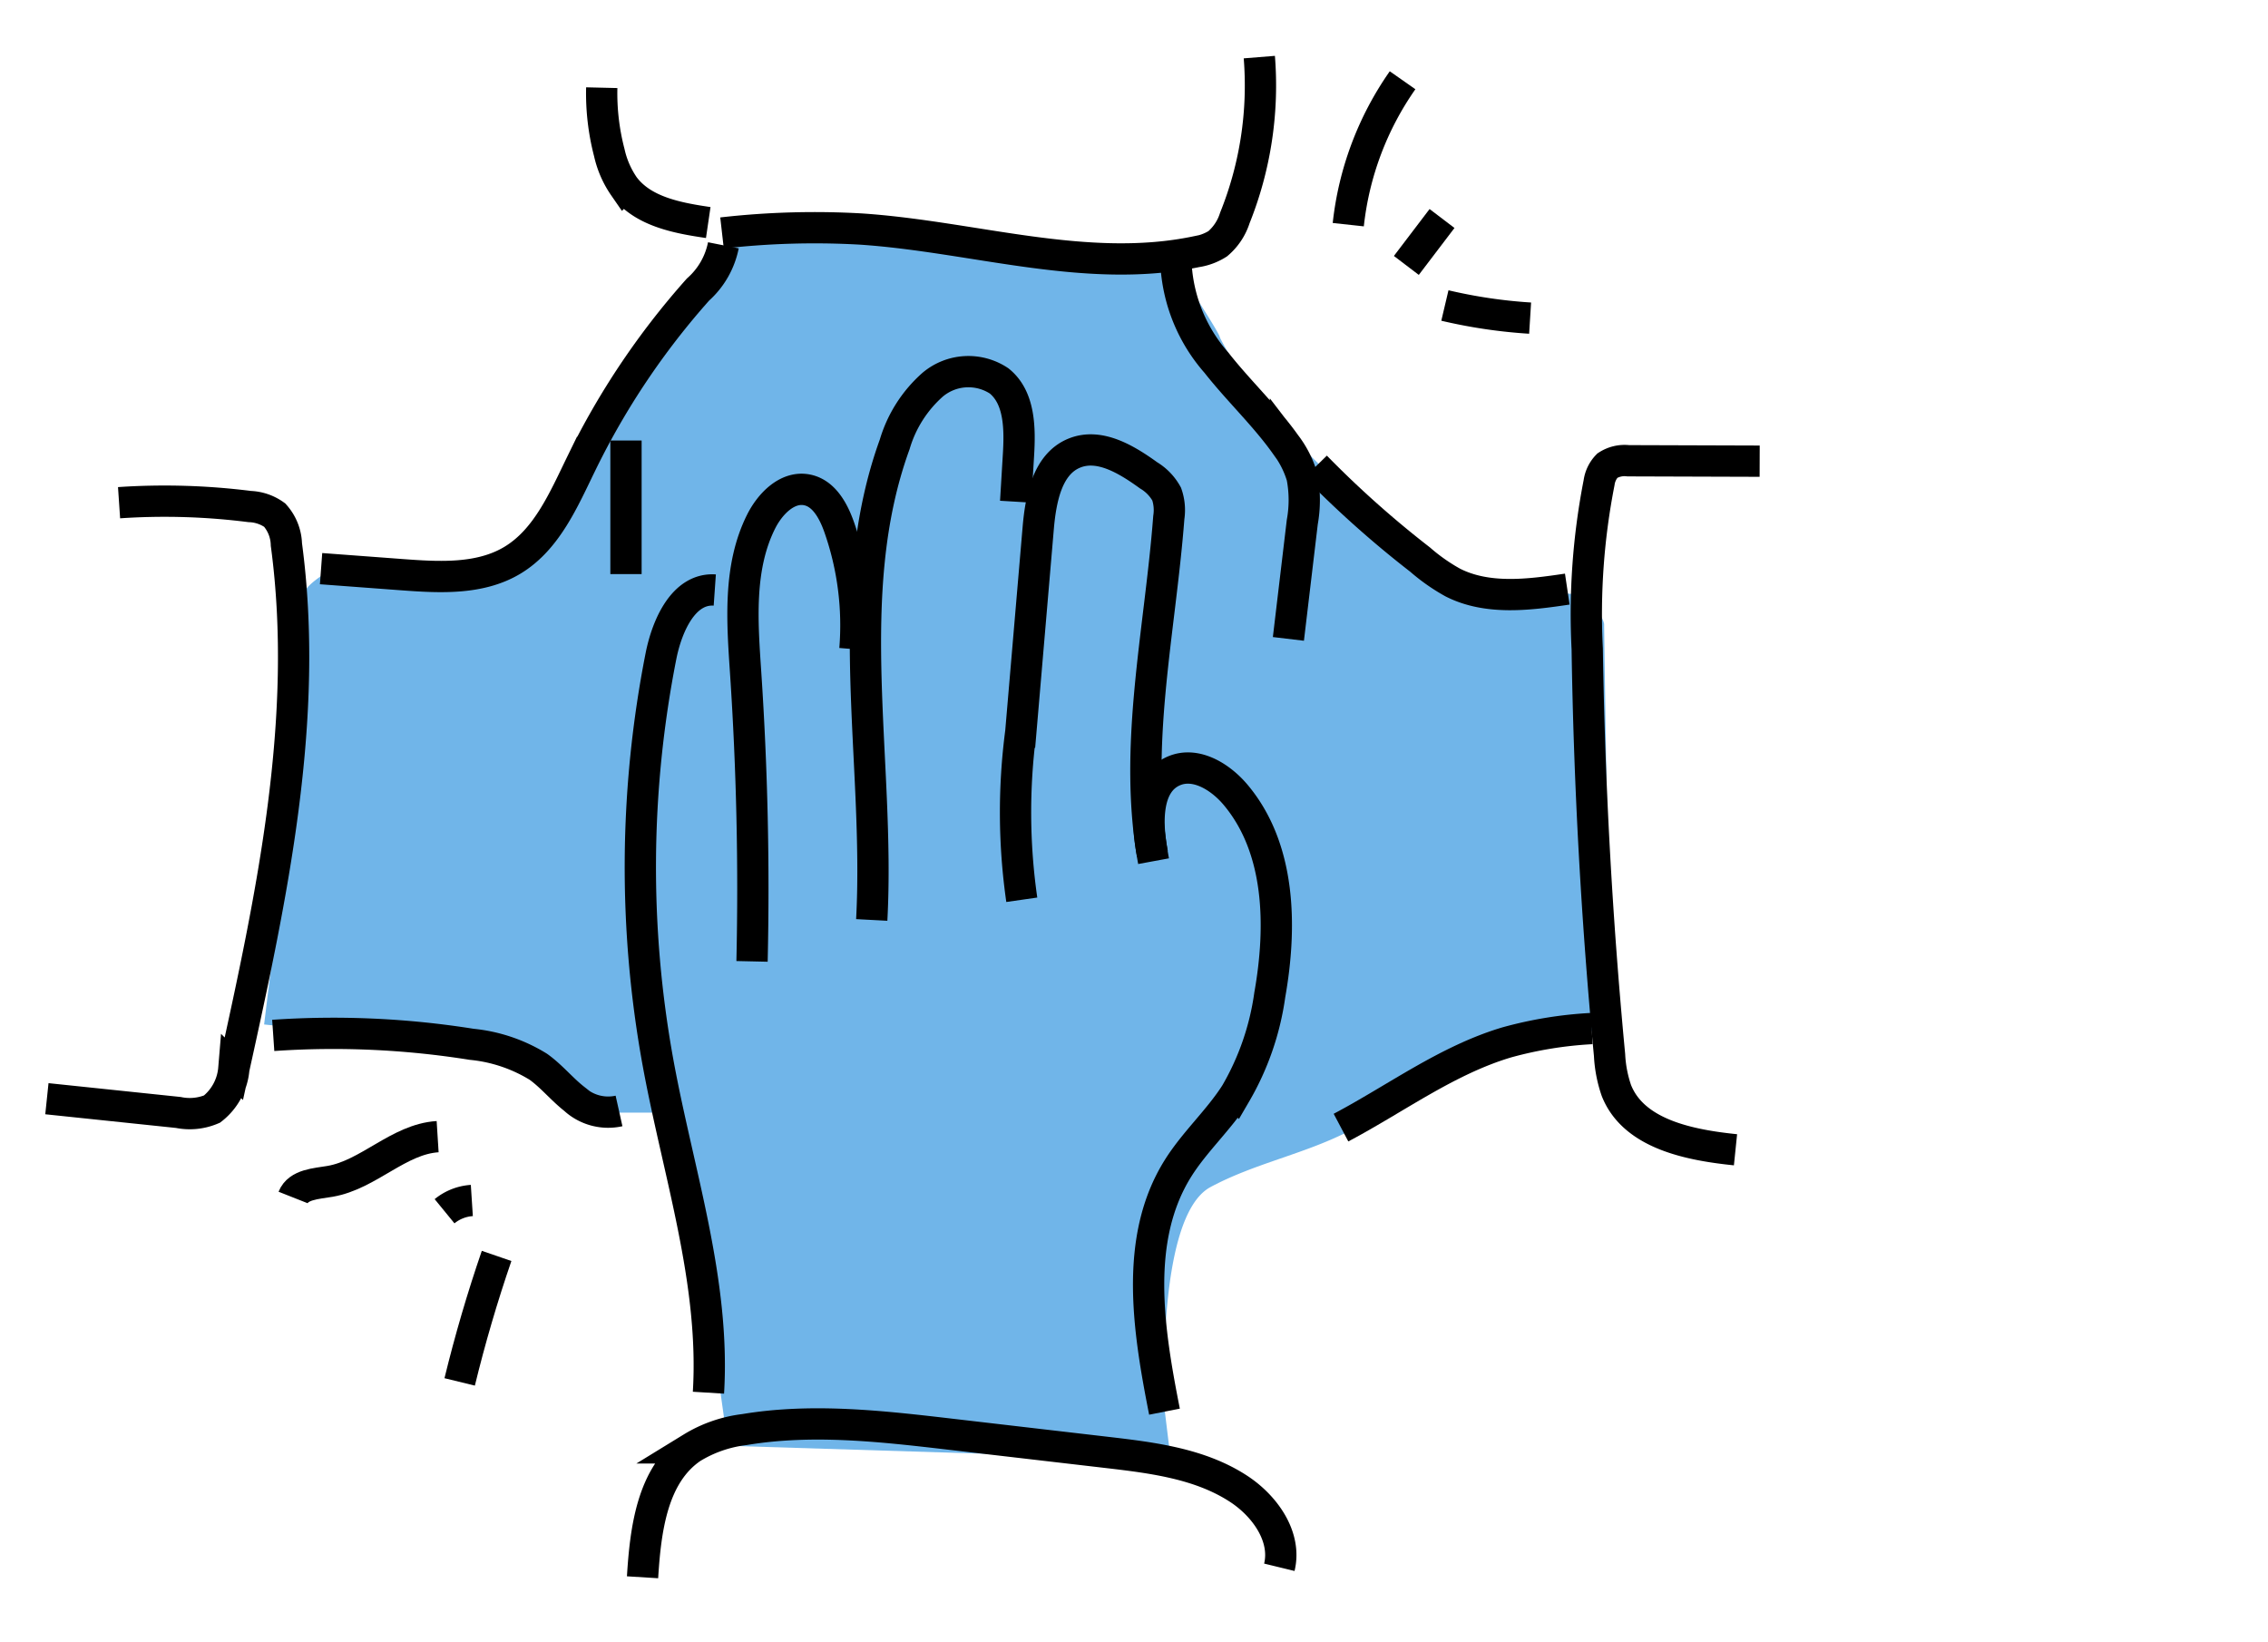 <svg xmlns="http://www.w3.org/2000/svg" width="145" height="105" viewBox="0 0 145 105">
    <g id="Group_252" data-name="Group 252" transform="translate(1925.23 2072.253)">
      <path id="Path_312" data-name="Path 312" d="M-1906.039-2004.977s2.354-19.16,2.354-20.036.281-6.892.233-7.505,2.229-1.856,2.229-1.856l7.66.761,5.149-1.145s1.437-2.2,1.636-2.527,3.316-6.32,3.316-6.32l6-8.835,2.019-3.188,8.692-.483a28.771,28.771,0,0,1,4.7.854c.793.408,5.664.864,6.108.921s7.878.416,7.878.416l1.385,2.115s1.68,2.594,1.735,2.868,2.573,4.435,2.573,4.435l5.968,5.857,6.483,4.38,2.942,1.507,5.411.3s1.2,1.423,1.2,1.918.208,14.335.259,15.214.472,6.99.5,7.325.277,3.289.277,3.289l-3.444.307-5.333,1.459-3.426,2.154-5.243,2.685c-2.81,1.426-5.982,2.032-8.757,3.527-3.573,1.923-2.916,14.363-2.916,14.363l.373,3.056-28.307-.879-2.982-21.3h-5.214l-5.045-3.864Z" transform="translate(-2.305 -1.778)" fill="#70b5e9"/>
      <path id="Path_313" data-name="Path 313" d="M-1917.618-2035.4a43.315,43.315,0,0,1,8.36.246,2.9,2.9,0,0,1,1.59.546,2.929,2.929,0,0,1,.748,1.879c1.5,11.19-.934,22.492-3.36,33.519a3.654,3.654,0,0,1-1.395,2.578,3.629,3.629,0,0,1-2.157.216l-8.4-.879" transform="translate(0 -4.713)" fill="none" stroke="#000" stroke-miterlimit="10" stroke-width="2"/>
      <path id="Path_314" data-name="Path 314" d="M-1905.359-1995.695a56.157,56.157,0,0,1,12.685.569,9.944,9.944,0,0,1,4.265,1.437c.838.6,1.49,1.418,2.3,2.055a3.189,3.189,0,0,0,2.857.769" transform="translate(-2.402 -10.36)" fill="none" stroke="#000" stroke-miterlimit="10" stroke-width="2"/>
      <path id="Path_315" data-name="Path 315" d="M-1901.794-2033.9l5.194.387c2.39.177,4.954.317,7.014-.908,2.224-1.324,3.306-3.9,4.44-6.222a48.88,48.88,0,0,1,7.449-11.1,5.114,5.114,0,0,0,1.623-2.83" transform="translate(-2.909 -1.997)" fill="none" stroke="#000" stroke-miterlimit="10" stroke-width="2"/>
      <path id="Path_316" data-name="Path 316" d="M-1874.063-2057.7c-1.983-.291-4.174-.7-5.378-2.3a6.142,6.142,0,0,1-.948-2.171,14.991,14.991,0,0,1-.482-4.151" transform="translate(-5.887 -0.325)" fill="none" stroke="#000" stroke-miterlimit="10" stroke-width="2"/>
      <path id="Path_317" data-name="Path 317" d="M-1871.905-2057.358a52.214,52.214,0,0,1,8.839-.254c7.2.472,14.425,2.92,21.489,1.451a3.53,3.53,0,0,0,1.366-.509,3.579,3.579,0,0,0,1.091-1.646,22.722,22.722,0,0,0,1.566-10.286" transform="translate(-7.164 0)" fill="none" stroke="#000" stroke-miterlimit="10" stroke-width="2"/>
      <path id="Path_318" data-name="Path 318" d="M-1838.053-2053.037a10.42,10.42,0,0,0,2.582,6.193c1.408,1.791,3.089,3.362,4.41,5.219a6.415,6.415,0,0,1,1.06,2.073,7.913,7.913,0,0,1,.014,2.892l-.888,7.469" transform="translate(-11.984 -2.215)" fill="none" stroke="#000" stroke-miterlimit="10" stroke-width="2"/>
      <path id="Path_319" data-name="Path 319" d="M-1827.651-2038.079a65.076,65.076,0,0,0,6.67,5.943,12.051,12.051,0,0,0,2.1,1.474c2.216,1.123,4.859.784,7.316.418" transform="translate(-13.464 -4.345)" fill="none" stroke="#000" stroke-miterlimit="10" stroke-width="2"/>
      <path id="Path_320" data-name="Path 320" d="M-1796.386-2038.484l-8.4-.027a2.027,2.027,0,0,0-1.34.313,1.943,1.943,0,0,0-.527,1.089,43.683,43.683,0,0,0-.758,10.635q.2,13,1.428,25.962a8.158,8.158,0,0,0,.436,2.262c1.1,2.78,4.641,3.486,7.616,3.791" transform="translate(-16.343 -4.284)" fill="none" stroke="#000" stroke-miterlimit="10" stroke-width="2"/>
      <path id="Path_321" data-name="Path 321" d="M-1809.732-1996.184a25.347,25.347,0,0,0-5.424.881c-3.82,1.135-7.084,3.588-10.607,5.452" transform="translate(-13.733 -10.309)" fill="none" stroke="#000" stroke-miterlimit="10" stroke-width="2"/>
      <path id="Path_322" data-name="Path 322" d="M-1818.018-2050.085a32.667,32.667,0,0,0,5.449.807" transform="translate(-14.836 -2.636)" fill="none" stroke="#000" stroke-miterlimit="10" stroke-width="2"/>
      <path id="Path_323" data-name="Path 323" d="M-1820.891-2053.57l2.281-3" transform="translate(-14.427 -1.713)" fill="none" stroke="#000" stroke-miterlimit="10" stroke-width="2"/>
      <path id="Path_324" data-name="Path 324" d="M-1825.221-2057.643a19.8,19.8,0,0,1,3.472-9.233" transform="translate(-13.81 -0.246)" fill="none" stroke="#000" stroke-miterlimit="10" stroke-width="2"/>
      <path id="Path_325" data-name="Path 325" d="M-1879.064-2040.021v8.54" transform="translate(-6.145 -4.068)" fill="none" stroke="#000" stroke-miterlimit="10" stroke-width="2"/>
      <path id="Path_326" data-name="Path 326" d="M-1894.638-1988.125c-2.5.157-4.413,2.437-6.882,2.858-.889.152-2.025.191-2.357,1.031" transform="translate(-2.613 -11.457)" fill="none" stroke="#000" stroke-miterlimit="10" stroke-width="2"/>
      <path id="Path_327" data-name="Path 327" d="M-1890.844-1983.366a3.068,3.068,0,0,0-1.744.687" transform="translate(-4.22 -12.134)" fill="none" stroke="#000" stroke-miterlimit="10" stroke-width="2"/>
      <path id="Path_328" data-name="Path 328" d="M-1889.1-1979.234q-1.365,3.97-2.361,8.055" transform="translate(-4.381 -12.723)" fill="none" stroke="#000" stroke-miterlimit="10" stroke-width="2"/>
      <path id="Path_329" data-name="Path 329" d="M-1877.829-1956.905c.189-3.056.617-6.549,3.146-8.272a8.328,8.328,0,0,1,3.359-1.17c4.337-.725,8.775-.218,13.143.291l10.064,1.171c2.913.34,5.946.72,8.4,2.326,1.681,1.1,3.074,3.064,2.6,5.015" transform="translate(-6.321 -14.506)" fill="none" stroke="#000" stroke-miterlimit="10" stroke-width="2"/>
      <path id="Path_330" data-name="Path 330" d="M-1839.09-1974.454c-1.031-5.227-1.964-11.045.866-15.561,1.069-1.705,2.6-3.077,3.684-4.775a17.248,17.248,0,0,0,2.182-6.312c.78-4.4.689-9.378-2.194-12.8-.97-1.15-2.538-2.111-3.924-1.525-1.833.775-1.763,3.361-1.384,5.315" transform="translate(-11.691 -7.545)" fill="none" stroke="#000" stroke-miterlimit="10" stroke-width="2"/>
      <path id="Path_331" data-name="Path 331" d="M-1841.2-2013.024c-1.333-7.236.414-14.634.974-21.971a3.124,3.124,0,0,0-.136-1.5,3.2,3.2,0,0,0-1.159-1.2c-1.4-1.01-3.134-2.068-4.733-1.423-1.748.7-2.163,2.946-2.323,4.824l-1.112,13.023a39.322,39.322,0,0,0,.064,10.714" transform="translate(-10.279 -4.17)" fill="none" stroke="#000" stroke-miterlimit="10" stroke-width="2"/>
      <path id="Path_332" data-name="Path 332" d="M-1860.811-2010.1c.542-10.195-2.019-20.815,1.469-30.409a8.175,8.175,0,0,1,2.429-3.815,3.548,3.548,0,0,1,4.244-.24c1.327,1.064,1.341,3.04,1.239,4.738l-.18,2.985" transform="translate(-8.686 -3.337)" fill="none" stroke="#000" stroke-miterlimit="10" stroke-width="2"/>
      <path id="Path_333" data-name="Path 333" d="M-1869.763-2006.2q.208-9.226-.408-18.447c-.219-3.272-.481-6.73.985-9.664.577-1.156,1.7-2.3,2.967-2.028,1.071.23,1.671,1.359,2.033,2.393a18.959,18.959,0,0,1,1,7.79" transform="translate(-7.387 -4.588)" fill="none" stroke="#000" stroke-miterlimit="10" stroke-width="2"/>
      <path id="Path_334" data-name="Path 334" d="M-1873.639-1977.557c.435-7.13-1.942-14.086-3.226-21.113a69.7,69.7,0,0,1,.189-25.973c.387-1.959,1.45-4.371,3.442-4.232" transform="translate(-6.298 -5.655)" fill="none" stroke="#000" stroke-miterlimit="10" stroke-width="2"/>
    </g>
    <g id="Rectangle_198" data-name="Rectangle 198" fill="none" stroke="transparent" stroke-width="1">
      <rect width="145" height="105" stroke="none"/>
      <rect x="0.5" y="0.5" width="144" height="104" fill="none"/>
    </g>
  </svg>
  
